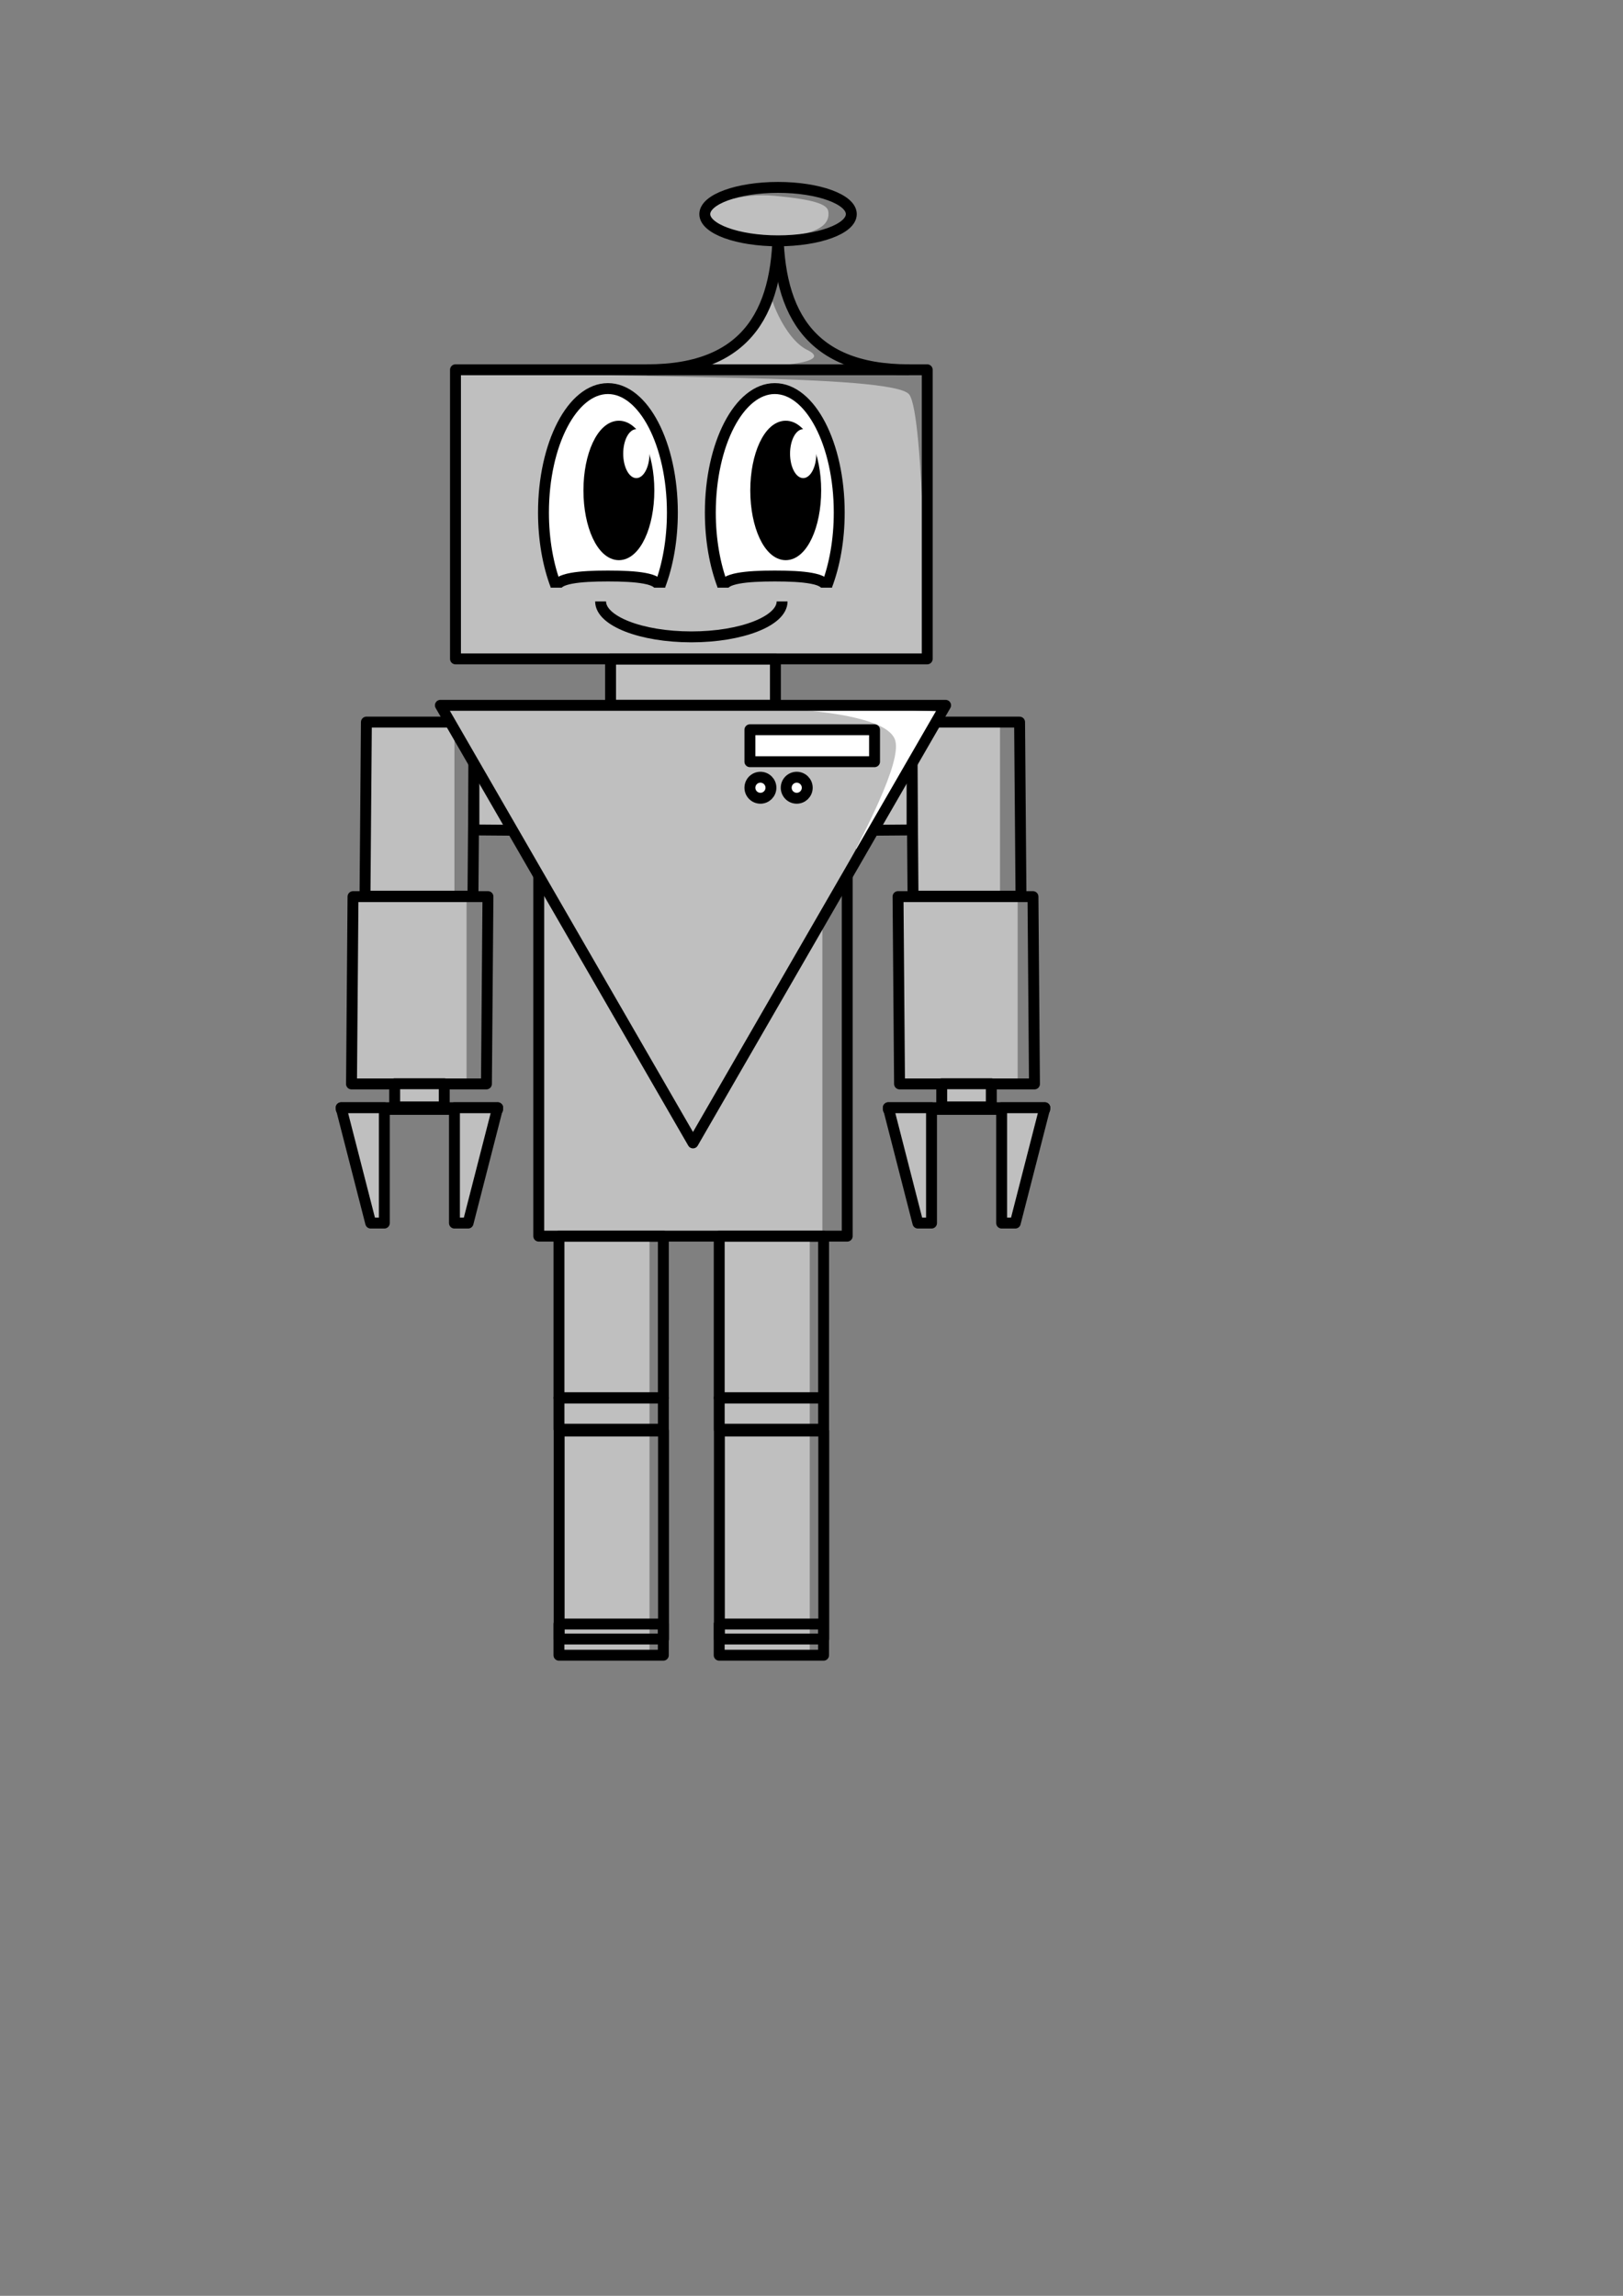 <?xml version="1.0" encoding="UTF-8" standalone="no"?>
<!-- Created with Inkscape (http://www.inkscape.org/) -->

<svg
   xmlns:dc="http://purl.org/dc/elements/1.1/"
   xmlns:cc="http://creativecommons.org/ns#"
   xmlns:rdf="http://www.w3.org/1999/02/22-rdf-syntax-ns#"
   xmlns:svg="http://www.w3.org/2000/svg"
   xmlns="http://www.w3.org/2000/svg"
   xmlns:sodipodi="http://sodipodi.sourceforge.net/DTD/sodipodi-0.dtd"
   xmlns:inkscape="http://www.inkscape.org/namespaces/inkscape"
   width="210mm"
   height="297mm"
   viewBox="0 0 744.094 1052.362"
   id="svg2"
   version="1.1"
   inkscape:version="0.91 r13725"
   sodipodi:docname="robot.svg">
  <rect x="0" y="0" width="744.094" height="1052.362" fill="#808080" stroke="none"/>
  <defs
     id="defs4" />
  <sodipodi:namedview
     id="base"
     pagecolor="#ffffff"
     bordercolor="#666666"
     borderopacity="1.0"
     inkscape:pageopacity="0.0"
     inkscape:pageshadow="2"
     inkscape:zoom="0.7"
     inkscape:cx="376.97791"
     inkscape:cy="625.4897"
     inkscape:document-units="px"
     inkscape:current-layer="layer1"
     showgrid="false"
     showguides="true"
     inkscape:window-width="1366"
     inkscape:window-height="747"
     inkscape:window-x="0"
     inkscape:window-y="21"
     inkscape:window-maximized="0" />
  <g
     inkscape:label="Vrstva 1"
     inkscape:groupmode="layer"
     id="layer1">
    <g
       id="g5206">
      <rect
         transform="scale(-1,1)"
         y="331.618"
         x="-458.479"
         height="78.287"
         width="39.396"
         id="rect4903-6"
         style="opacity:1;fill:#bfbfbf;fill-opacity:1;fill-rule:nonzero;stroke:none;stroke-width:5;stroke-linejoin:round;stroke-miterlimit:4;stroke-dasharray:none;stroke-dashoffset:0;stroke-opacity:1" />
      <rect
         transform="matrix(-1,0,0.008,1,0,0)"
         y="330.998"
         x="-464.802"
         height="79.799"
         width="49.497"
         id="rect4756-8"
         style="opacity:1;fill:none;fill-opacity:1;fill-rule:nonzero;stroke:#000000;stroke-width:5;stroke-linejoin:round;stroke-miterlimit:4;stroke-dasharray:none;stroke-dashoffset:0;stroke-opacity:1" />
      <rect
         transform="scale(-1,1)"
         y="409.653"
         x="-466.56"
         height="86.873"
         width="53.033"
         id="rect4903-7-7"
         style="opacity:1;fill:#bfbfbf;fill-opacity:1;fill-rule:nonzero;stroke:none;stroke-width:5;stroke-linejoin:round;stroke-miterlimit:4;stroke-dasharray:none;stroke-dashoffset:0;stroke-opacity:1" />
      <rect
         transform="matrix(-1,0,0.008,1,0,0)"
         y="410.991"
         x="-470.299"
         height="85.866"
         width="61.865"
         id="rect4756-9-6"
         style="opacity:1;fill:none;fill-opacity:1;fill-rule:nonzero;stroke:#000000;stroke-width:5;stroke-linejoin:round;stroke-miterlimit:4;stroke-dasharray:none;stroke-dashoffset:0;stroke-opacity:1" />
    </g>
    <rect
       style="opacity:1;fill:#bfbfbf;fill-opacity:1;fill-rule:nonzero;stroke:#000000;stroke-width:5;stroke-linejoin:round;stroke-miterlimit:4;stroke-dasharray:none;stroke-dashoffset:0;stroke-opacity:1"
       id="rect4881-2"
       width="22.728"
       height="10.607"
       x="-454.484"
       y="496.778"
       transform="scale(-1,1)" />
    <rect
       style="opacity:1;fill:#ffffff;fill-opacity:1;fill-rule:nonzero;stroke:#000000;stroke-width:5;stroke-linejoin:round;stroke-miterlimit:4;stroke-dasharray:none;stroke-dashoffset:0;stroke-opacity:1"
       id="rect4883-9"
       width="71.721"
       height="0.758"
       x="-478.98"
       y="507.764"
       transform="scale(-1,1)" />
    <path
       style="opacity:1;fill:#bfbfbf;fill-opacity:1;fill-rule:nonzero;stroke:#000000;stroke-width:5;stroke-linejoin:round;stroke-miterlimit:4;stroke-dasharray:none;stroke-dashoffset:0;stroke-opacity:1"
       d="m 479.042,507.764 -19.816,0 0,52.873 6.245,0 z"
       id="rect4885-1"
       inkscape:connector-curvature="0"
       sodipodi:nodetypes="ccccc" />
    <path
       style="opacity:1;fill:#bfbfbf;fill-opacity:1;fill-rule:nonzero;stroke:#000000;stroke-width:5;stroke-linejoin:round;stroke-miterlimit:4;stroke-dasharray:none;stroke-dashoffset:0;stroke-opacity:1"
       d="m 407.259,507.764 19.816,0 0,52.873 -6.245,0 z"
       id="rect4885-7-8"
       inkscape:connector-curvature="0"
       sodipodi:nodetypes="ccccc" />
    <g
       id="g5069-7"
       transform="matrix(-1,0,0,1,635.427,0)">
      <rect
         y="339.952"
         x="216.173"
         height="40.659"
         width="39.648"
         id="rect4903-2-0"
         style="opacity:1;fill:#bfbfbf;fill-opacity:1;fill-rule:nonzero;stroke:none;stroke-width:5;stroke-linejoin:round;stroke-miterlimit:4;stroke-dasharray:none;stroke-dashoffset:0;stroke-opacity:1" />
      <rect
         transform="matrix(0,1,-1,-0.008,0,0)"
         y="-254.11"
         x="329.191"
         height="36.836"
         width="49.497"
         id="rect4756-2-8"
         style="opacity:1;fill:none;fill-opacity:1;fill-rule:nonzero;stroke:#000000;stroke-width:5;stroke-linejoin:round;stroke-miterlimit:4;stroke-dasharray:none;stroke-dashoffset:0;stroke-opacity:1" />
    </g>
    <g
       id="g5073">
      <g
         transform="translate(-0.758,0)"
         id="g4974">
        <g
           id="g4945">
          <g
             id="g4937">
            <rect
               style="opacity:1;fill:#bfbfbf;fill-opacity:1;fill-rule:nonzero;stroke:none;stroke-width:5;stroke-linejoin:round;stroke-miterlimit:4;stroke-dasharray:none;stroke-dashoffset:0;stroke-opacity:1"
               id="rect4903"
               width="39.396"
               height="78.287"
               x="169.706"
               y="331.618" />
            <rect
               style="opacity:1;fill:none;fill-opacity:1;fill-rule:nonzero;stroke:#000000;stroke-width:5;stroke-linejoin:round;stroke-miterlimit:4;stroke-dasharray:none;stroke-dashoffset:0;stroke-opacity:1"
               id="rect4756"
               width="49.497"
               height="79.799"
               x="171.383"
               y="330.998"
               transform="matrix(1,0,-0.008,1,0,0)" />
          </g>
          <g
             id="g4941">
            <rect
               style="opacity:1;fill:#bfbfbf;fill-opacity:1;fill-rule:nonzero;stroke:none;stroke-width:5;stroke-linejoin:round;stroke-miterlimit:4;stroke-dasharray:none;stroke-dashoffset:0;stroke-opacity:1"
               id="rect4903-7"
               width="53.033"
               height="86.873"
               x="161.624"
               y="409.653" />
            <rect
               style="opacity:1;fill:none;fill-opacity:1;fill-rule:nonzero;stroke:#000000;stroke-width:5;stroke-linejoin:round;stroke-miterlimit:4;stroke-dasharray:none;stroke-dashoffset:0;stroke-opacity:1"
               id="rect4756-9"
               width="61.865"
               height="85.866"
               x="165.886"
               y="410.991"
               transform="matrix(1,0,-0.008,1,0,0)" />
          </g>
        </g>
        <rect
           style="opacity:1;fill:#bfbfbf;fill-opacity:1;fill-rule:nonzero;stroke:#000000;stroke-width:5;stroke-linejoin:round;stroke-miterlimit:4;stroke-dasharray:none;stroke-dashoffset:0;stroke-opacity:1"
           id="rect4881"
           width="22.728"
           height="10.607"
           x="181.701"
           y="496.778" />
        <rect
           style="opacity:1;fill:#ffffff;fill-opacity:1;fill-rule:nonzero;stroke:#000000;stroke-width:5;stroke-linejoin:round;stroke-miterlimit:4;stroke-dasharray:none;stroke-dashoffset:0;stroke-opacity:1"
           id="rect4883"
           width="71.721"
           height="0.758"
           x="157.205"
           y="507.764" />
        <path
           style="opacity:1;fill:#bfbfbf;fill-opacity:1;fill-rule:nonzero;stroke:#000000;stroke-width:5;stroke-linejoin:round;stroke-miterlimit:4;stroke-dasharray:none;stroke-dashoffset:0;stroke-opacity:1"
           d="m 157.143,507.764 19.816,0 0,52.873 -6.245,0 z"
           id="rect4885"
           inkscape:connector-curvature="0"
           sodipodi:nodetypes="ccccc" />
        <path
           style="opacity:1;fill:#bfbfbf;fill-opacity:1;fill-rule:nonzero;stroke:#000000;stroke-width:5;stroke-linejoin:round;stroke-miterlimit:4;stroke-dasharray:none;stroke-dashoffset:0;stroke-opacity:1"
           d="m 228.926,507.764 -19.816,0 0,52.873 6.245,0 z"
           id="rect4885-7"
           inkscape:connector-curvature="0"
           sodipodi:nodetypes="ccccc" />
      </g>
      <g
         id="g5069">
        <rect
           style="opacity:1;fill:#bfbfbf;fill-opacity:1;fill-rule:nonzero;stroke:none;stroke-width:5;stroke-linejoin:round;stroke-miterlimit:4;stroke-dasharray:none;stroke-dashoffset:0;stroke-opacity:1"
           id="rect4903-2"
           width="39.648"
           height="40.659"
           x="216.173"
           y="339.952" />
        <rect
           style="opacity:1;fill:none;fill-opacity:1;fill-rule:nonzero;stroke:#000000;stroke-width:5;stroke-linejoin:round;stroke-miterlimit:4;stroke-dasharray:none;stroke-dashoffset:0;stroke-opacity:1"
           id="rect4756-2"
           width="49.497"
           height="36.836"
           x="329.191"
           y="-254.11"
           transform="matrix(0,1,-1,-0.008,0,0)" />
      </g>
    </g>
    <g
       id="g4435"
       transform="translate(5.8378134e-6,0)">
      <g
         id="g4425">
        <g
           id="g4179">
          <path
             sodipodi:nodetypes="czccccc"
             inkscape:connector-curvature="0"
             id="path4173"
             d="m 353.459,132.176 c -1.972,1.718 6.025,23.082 16.636,28.221 10.611,5.139 -7.813,7.145 -23.423,7.702 -7.718,0.747 -21.276,-0.126 -21.276,-0.126 l 1.263,-2.147 14.521,-9.218 z"
             style="fill:#bfbfbf;fill-opacity:1;fill-rule:evenodd;stroke:none;stroke-width:1px;stroke-linecap:butt;stroke-linejoin:miter;stroke-opacity:1" />
          <g
             id="g4167">
            <path
               style="fill:none;fill-rule:evenodd;stroke:#000000;stroke-width:5;stroke-linecap:butt;stroke-linejoin:miter;stroke-miterlimit:4;stroke-dasharray:none;stroke-opacity:1"
               d="m 296.606,169.503 c 23.667,0.036 38.933,-7.044 48.161,-19.241 9.228,-12.197 12.416,-29.51 11.926,-49.94"
               id="path4138"
               inkscape:connector-curvature="0"
               sodipodi:nodetypes="csc" />
            <path
               style="fill:none;fill-rule:evenodd;stroke:#000000;stroke-width:5;stroke-linecap:butt;stroke-linejoin:miter;stroke-miterlimit:4;stroke-dasharray:none;stroke-opacity:1"
               d="m 416.815,169.503 c -23.667,0.036 -38.933,-7.044 -48.161,-19.241 -9.228,-12.197 -12.416,-29.51 -11.926,-49.94"
               id="path4138-8"
               inkscape:connector-curvature="0"
               sodipodi:nodetypes="csc" />
          </g>
        </g>
        <g
           id="g4175">
          <path
             sodipodi:nodetypes="ccczscc"
             inkscape:connector-curvature="0"
             id="path4171"
             d="m 354.85,110.102 -22.315,-3.059 c -13.223,-7.586 -7.518,-8.396 -8.316,-11.534 1.774,-0.909 13.64,-7.347 31.054,-5.735 17.414,1.612 23.875,3.764 24.437,6.955 1.434,8.14 -9.401,10.928 -20.351,11.529 l -1.323,3.3"
             style="fill:#bfbfbf;fill-opacity:1;fill-rule:evenodd;stroke:none;stroke-width:1px;stroke-linecap:butt;stroke-linejoin:miter;stroke-opacity:1" />
          <ellipse
             ry="12.248"
             rx="33.588"
             cy="98.147"
             cx="356.711"
             id="path4155"
             style="opacity:1;fill:none;fill-opacity:1;fill-rule:nonzero;stroke:#000000;stroke-width:5;stroke-linejoin:round;stroke-miterlimit:4;stroke-dasharray:none;stroke-dashoffset:0;stroke-opacity:1" />
        </g>
      </g>
      <g
         id="g4408">
        <path
           style="fill:#bfbfbf;fill-opacity:1;fill-rule:evenodd;stroke:none;stroke-width:1px;stroke-linecap:butt;stroke-linejoin:miter;stroke-opacity:1"
           d="m 424.375,300.281 c 0,-7.032 -0.514,-109.695 -7.491,-119.413 -6.977,-9.717 -135.971,-7.069 -207.334,-11.006 l 0.714,132.5 z"
           id="path4336"
           inkscape:connector-curvature="0"
           sodipodi:nodetypes="czccc" />
        <rect
           style="opacity:1;fill:none;fill-opacity:1;fill-rule:nonzero;stroke:#000000;stroke-width:5;stroke-linejoin:round;stroke-miterlimit:4;stroke-dasharray:none;stroke-dashoffset:0;stroke-opacity:1"
           id="rect4136"
           width="216.276"
           height="132.511"
           x="208.825"
           y="169.505" />
        <g
           id="g4388"
           transform="translate(-2.604,0)">
          <g
             id="g4376">
            <g
               id="g4370">
              <path
                 sodipodi:nodetypes="csssc"
                 inkscape:connector-curvature="0"
                 id="path4185"
                 d="m 257.474,268.498 c -3.584,-9.403 -5.701,-21.005 -5.701,-33.558 0,-31.381 13.229,-56.821 29.547,-56.821 16.318,0 29.547,25.44 29.547,56.821 0,12.553 -2.117,24.155 -5.701,33.559"
                 style="opacity:1;fill:#ffffff;fill-opacity:1;fill-rule:nonzero;stroke:#000000;stroke-width:5;stroke-linejoin:round;stroke-miterlimit:4;stroke-dasharray:none;stroke-dashoffset:0;stroke-opacity:1" />
              <path
                 sodipodi:nodetypes="csc"
                 inkscape:connector-curvature="0"
                 id="path4188"
                 d="m 257.617,269.391 c 0,-4.308 10.592,-5.367 23.726,-5.367 13.134,0 23.659,1.048 23.659,5.356"
                 style="opacity:1;fill:#bfbfbf;fill-opacity:1;fill-rule:nonzero;stroke:#000000;stroke-width:5;stroke-linejoin:round;stroke-miterlimit:4;stroke-dasharray:none;stroke-dashoffset:0;stroke-opacity:1" />
              <ellipse
                 ry="29.464"
                 rx="13.75"
                 cy="224.814"
                 cx="286.341"
                 id="path4220"
                 style="opacity:1;fill:#000000;fill-opacity:1;fill-rule:nonzero;stroke:#000000;stroke-width:5;stroke-linejoin:round;stroke-miterlimit:4;stroke-dasharray:none;stroke-dashoffset:0;stroke-opacity:1" />
              <ellipse
                 ry="11.211"
                 rx="6.02"
                 cy="207.945"
                 cx="294.346"
                 id="path4222"
                 style="opacity:1;fill:#ffffff;fill-opacity:1;fill-rule:nonzero;stroke:none;stroke-width:5;stroke-linejoin:round;stroke-miterlimit:4;stroke-dasharray:none;stroke-dashoffset:0;stroke-opacity:1" />
            </g>
            <g
               id="g4364">
              <path
                 sodipodi:nodetypes="csssc"
                 inkscape:connector-curvature="0"
                 id="path4185-9"
                 d="m 333.968,268.498 c -3.584,-9.403 -5.701,-21.005 -5.701,-33.558 0,-31.381 13.229,-56.821 29.547,-56.821 16.318,0 29.547,25.44 29.547,56.821 0,12.553 -2.117,24.155 -5.701,33.559"
                 style="opacity:1;fill:#ffffff;fill-opacity:1;fill-rule:nonzero;stroke:#000000;stroke-width:5;stroke-linejoin:round;stroke-miterlimit:4;stroke-dasharray:none;stroke-dashoffset:0;stroke-opacity:1" />
              <path
                 sodipodi:nodetypes="csc"
                 inkscape:connector-curvature="0"
                 id="path4188-6"
                 d="m 334.111,269.391 c 0,-4.308 10.592,-5.367 23.726,-5.367 13.134,0 23.659,1.048 23.659,5.356"
                 style="opacity:1;fill:#bfbfbf;fill-opacity:1;fill-rule:nonzero;stroke:#000000;stroke-width:5;stroke-linejoin:round;stroke-miterlimit:4;stroke-dasharray:none;stroke-dashoffset:0;stroke-opacity:1" />
              <ellipse
                 ry="29.464"
                 rx="13.75"
                 cy="224.814"
                 cx="362.835"
                 id="path4220-4"
                 style="opacity:1;fill:#000000;fill-opacity:1;fill-rule:nonzero;stroke:#000000;stroke-width:5;stroke-linejoin:round;stroke-miterlimit:4;stroke-dasharray:none;stroke-dashoffset:0;stroke-opacity:1" />
              <ellipse
                 ry="11.211"
                 rx="6.02"
                 cy="207.945"
                 cx="370.84"
                 id="path4222-3"
                 style="opacity:1;fill:#ffffff;fill-opacity:1;fill-rule:nonzero;stroke:none;stroke-width:5;stroke-linejoin:round;stroke-miterlimit:4;stroke-dasharray:none;stroke-dashoffset:0;stroke-opacity:1" />
            </g>
          </g>
          <path
             sodipodi:nodetypes="csc"
             inkscape:connector-curvature="0"
             id="path4333"
             d="m 361.174,275.684 c 0,8.975 -18.628,16.25 -41.607,16.25 -22.979,0 -41.607,-7.275 -41.607,-16.25"
             style="opacity:1;fill:none;fill-opacity:1;fill-rule:nonzero;stroke:#000000;stroke-width:5;stroke-linejoin:round;stroke-miterlimit:4;stroke-dasharray:none;stroke-dashoffset:0;stroke-opacity:1" />
        </g>
      </g>
    </g>
    <g
       id="g5152">
      <path
         inkscape:connector-curvature="0"
         id="path5150"
         d="m 393.929,392.898 37.5,-66.786 -62.143,-2.321 z"
         style="fill:#ffffff;fill-rule:evenodd;stroke:none;stroke-width:1px;stroke-linecap:butt;stroke-linejoin:miter;stroke-opacity:1;fill-opacity:1" />
      <g
         transform="translate(0.751,0)"
         id="g4527">
        <rect
           style="opacity:1;fill:#bfbfbf;fill-opacity:1;fill-rule:nonzero;stroke:#000000;stroke-width:5;stroke-linejoin:round;stroke-miterlimit:4;stroke-dasharray:none;stroke-dashoffset:0;stroke-opacity:1"
           id="rect4402"
           width="75.578"
           height="21.161"
           x="279.174"
           y="302.134" />
        <g
           id="g4513">
          <g
             id="g4499">
            <rect
               style="opacity:1;fill:#bfbfbf;fill-opacity:1;fill-rule:nonzero;stroke:none;stroke-width:5;stroke-linejoin:round;stroke-miterlimit:4;stroke-dasharray:none;stroke-dashoffset:0;stroke-opacity:1"
               id="rect4497"
               width="128.571"
               height="160"
               x="247.709"
               y="405.219" />
            <rect
               style="opacity:1;fill:none;fill-opacity:1;fill-rule:nonzero;stroke:#000000;stroke-width:5;stroke-linejoin:round;stroke-miterlimit:4;stroke-dasharray:none;stroke-dashoffset:0;stroke-opacity:1"
               id="rect4406"
               width="141.421"
               height="166.675"
               x="246.252"
               y="399.946" />
          </g>
          <g
             id="g4503">
            <g
               id="g4493">
              <path
                 sodipodi:nodetypes="scccss"
                 inkscape:connector-curvature="0"
                 id="path4491"
                 d="m 409.773,339.732 c -4.536,-19.362 -102.63,-15.584 -102.63,-15.584 l -105.357,0 115.357,200.357 c 10.87,-25.682 34.52,-62.71 54.226,-97.855 27.861,-49.688 40.646,-77.346 38.404,-86.918 z"
                 style="fill:#bfbfbf;fill-opacity:1;fill-rule:evenodd;stroke:none;stroke-width:1px;stroke-linecap:butt;stroke-linejoin:miter;stroke-opacity:1" />
              <path
                 inkscape:transform-center-y="31.279055"
                 d="m 316.963,523.896 -57.905,-100.295 -57.905,-100.295 115.81,-10e-6 115.81,0 -57.905,100.295 z"
                 inkscape:randomized="0"
                 inkscape:rounded="0"
                 inkscape:flatsided="false"
                 sodipodi:arg2="2.6179939"
                 sodipodi:arg1="1.5707963"
                 sodipodi:r2="66.863022"
                 sodipodi:r1="133.72604"
                 sodipodi:cy="390.17014"
                 sodipodi:cx="316.96286"
                 sodipodi:sides="3"
                 id="path4404"
                 style="opacity:1;fill:none;fill-opacity:1;fill-rule:nonzero;stroke:#000000;stroke-width:5;stroke-linejoin:round;stroke-miterlimit:4;stroke-dasharray:none;stroke-dashoffset:0;stroke-opacity:1"
                 sodipodi:type="star" />
            </g>
            <g
               id="g4485"
               transform="translate(-4,0)">
              <rect
                 y="334.505"
                 x="347.058"
                 height="14.643"
                 width="57.143"
                 id="rect4462"
                 style="opacity:1;fill:#ffffff;fill-opacity:1;fill-rule:nonzero;stroke:#000000;stroke-width:5;stroke-linejoin:round;stroke-miterlimit:4;stroke-dasharray:none;stroke-dashoffset:0;stroke-opacity:1" />
              <g
                 transform="matrix(0,-1,1,0,-2.674,720.529)"
                 id="g4481">
                <circle
                   style="opacity:1;fill:#ffffff;fill-opacity:1;fill-rule:nonzero;stroke:#000000;stroke-width:5;stroke-linejoin:round;stroke-miterlimit:4;stroke-dasharray:none;stroke-dashoffset:0;stroke-opacity:1"
                   id="path4464"
                   cx="-359.443"
                   cy="-354.553"
                   r="4.821"
                   transform="scale(-1,-1)" />
                <circle
                   style="opacity:1;fill:#ffffff;fill-opacity:1;fill-rule:nonzero;stroke:#000000;stroke-width:5;stroke-linejoin:round;stroke-miterlimit:4;stroke-dasharray:none;stroke-dashoffset:0;stroke-opacity:1"
                   id="path4464-2"
                   cx="-359.443"
                   cy="-371.196"
                   r="4.821"
                   transform="scale(-1,-1)" />
              </g>
            </g>
          </g>
        </g>
      </g>
    </g>
    <g
       id="g4738"
       transform="translate(3.174,0)">
      <g
         id="g4693">
        <rect
           style="opacity:1;fill:#bfbfbf;fill-opacity:1;fill-rule:nonzero;stroke:none;stroke-width:5;stroke-linejoin:round;stroke-miterlimit:4;stroke-dasharray:none;stroke-dashoffset:0;stroke-opacity:1"
           id="rect4691"
           width="41.564"
           height="190.959"
           x="253.043"
           y="567.236" />
        <g
           id="g4623"
           transform="translate(1.297,0)">
          <rect
             y="566.676"
             x="251.802"
             height="74.038"
             width="47.857"
             id="rect4543"
             style="opacity:1;fill:none;fill-opacity:1;fill-rule:nonzero;stroke:#000000;stroke-width:5;stroke-linejoin:round;stroke-miterlimit:4;stroke-dasharray:none;stroke-dashoffset:0;stroke-opacity:1" />
          <rect
             y="640.826"
             x="251.802"
             height="14.286"
             width="47.857"
             id="rect4543-7"
             style="opacity:1;fill:none;fill-opacity:1;fill-rule:nonzero;stroke:#000000;stroke-width:5;stroke-linejoin:round;stroke-miterlimit:4;stroke-dasharray:none;stroke-dashoffset:0;stroke-opacity:1" />
          <g
             transform="translate(0,-70)"
             id="g4617">
            <rect
               style="opacity:1;fill:none;fill-opacity:1;fill-rule:nonzero;stroke:#000000;stroke-width:5;stroke-linejoin:round;stroke-miterlimit:4;stroke-dasharray:none;stroke-dashoffset:0;stroke-opacity:1"
               id="rect4543-3"
               width="47.857"
               height="95.357"
               x="251.875"
               y="725.948" />
            <rect
               style="opacity:1;fill:none;fill-opacity:1;fill-rule:nonzero;stroke:#000000;stroke-width:5;stroke-linejoin:round;stroke-miterlimit:4;stroke-dasharray:none;stroke-dashoffset:0;stroke-opacity:1"
               id="rect4543-7-3"
               width="47.857"
               height="14.286"
               x="251.786"
               y="814.437" />
          </g>
        </g>
      </g>
      <g
         id="g4693-6"
         transform="translate(73.467,0)">
        <rect
           style="opacity:1;fill:#bfbfbf;fill-opacity:1;fill-rule:nonzero;stroke:none;stroke-width:5;stroke-linejoin:round;stroke-miterlimit:4;stroke-dasharray:none;stroke-dashoffset:0;stroke-opacity:1"
           id="rect4691-7"
           width="41.564"
           height="190.959"
           x="253.043"
           y="567.236" />
        <g
           id="g4623-0"
           transform="translate(1.297,0)">
          <rect
             y="566.676"
             x="251.802"
             height="74.038"
             width="47.857"
             id="rect4543-35"
             style="opacity:1;fill:none;fill-opacity:1;fill-rule:nonzero;stroke:#000000;stroke-width:5;stroke-linejoin:round;stroke-miterlimit:4;stroke-dasharray:none;stroke-dashoffset:0;stroke-opacity:1" />
          <rect
             y="640.826"
             x="251.802"
             height="14.286"
             width="47.857"
             id="rect4543-7-1"
             style="opacity:1;fill:none;fill-opacity:1;fill-rule:nonzero;stroke:#000000;stroke-width:5;stroke-linejoin:round;stroke-miterlimit:4;stroke-dasharray:none;stroke-dashoffset:0;stroke-opacity:1" />
          <g
             transform="translate(0,-70)"
             id="g4617-6">
            <rect
               style="opacity:1;fill:none;fill-opacity:1;fill-rule:nonzero;stroke:#000000;stroke-width:5;stroke-linejoin:round;stroke-miterlimit:4;stroke-dasharray:none;stroke-dashoffset:0;stroke-opacity:1"
               id="rect4543-3-9"
               width="47.857"
               height="95.357"
               x="251.875"
               y="725.948" />
            <rect
               style="opacity:1;fill:none;fill-opacity:1;fill-rule:nonzero;stroke:#000000;stroke-width:5;stroke-linejoin:round;stroke-miterlimit:4;stroke-dasharray:none;stroke-dashoffset:0;stroke-opacity:1"
               id="rect4543-7-3-2"
               width="47.857"
               height="14.286"
               x="251.786"
               y="814.437" />
          </g>
        </g>
      </g>
    </g>
  </g>
</svg>
